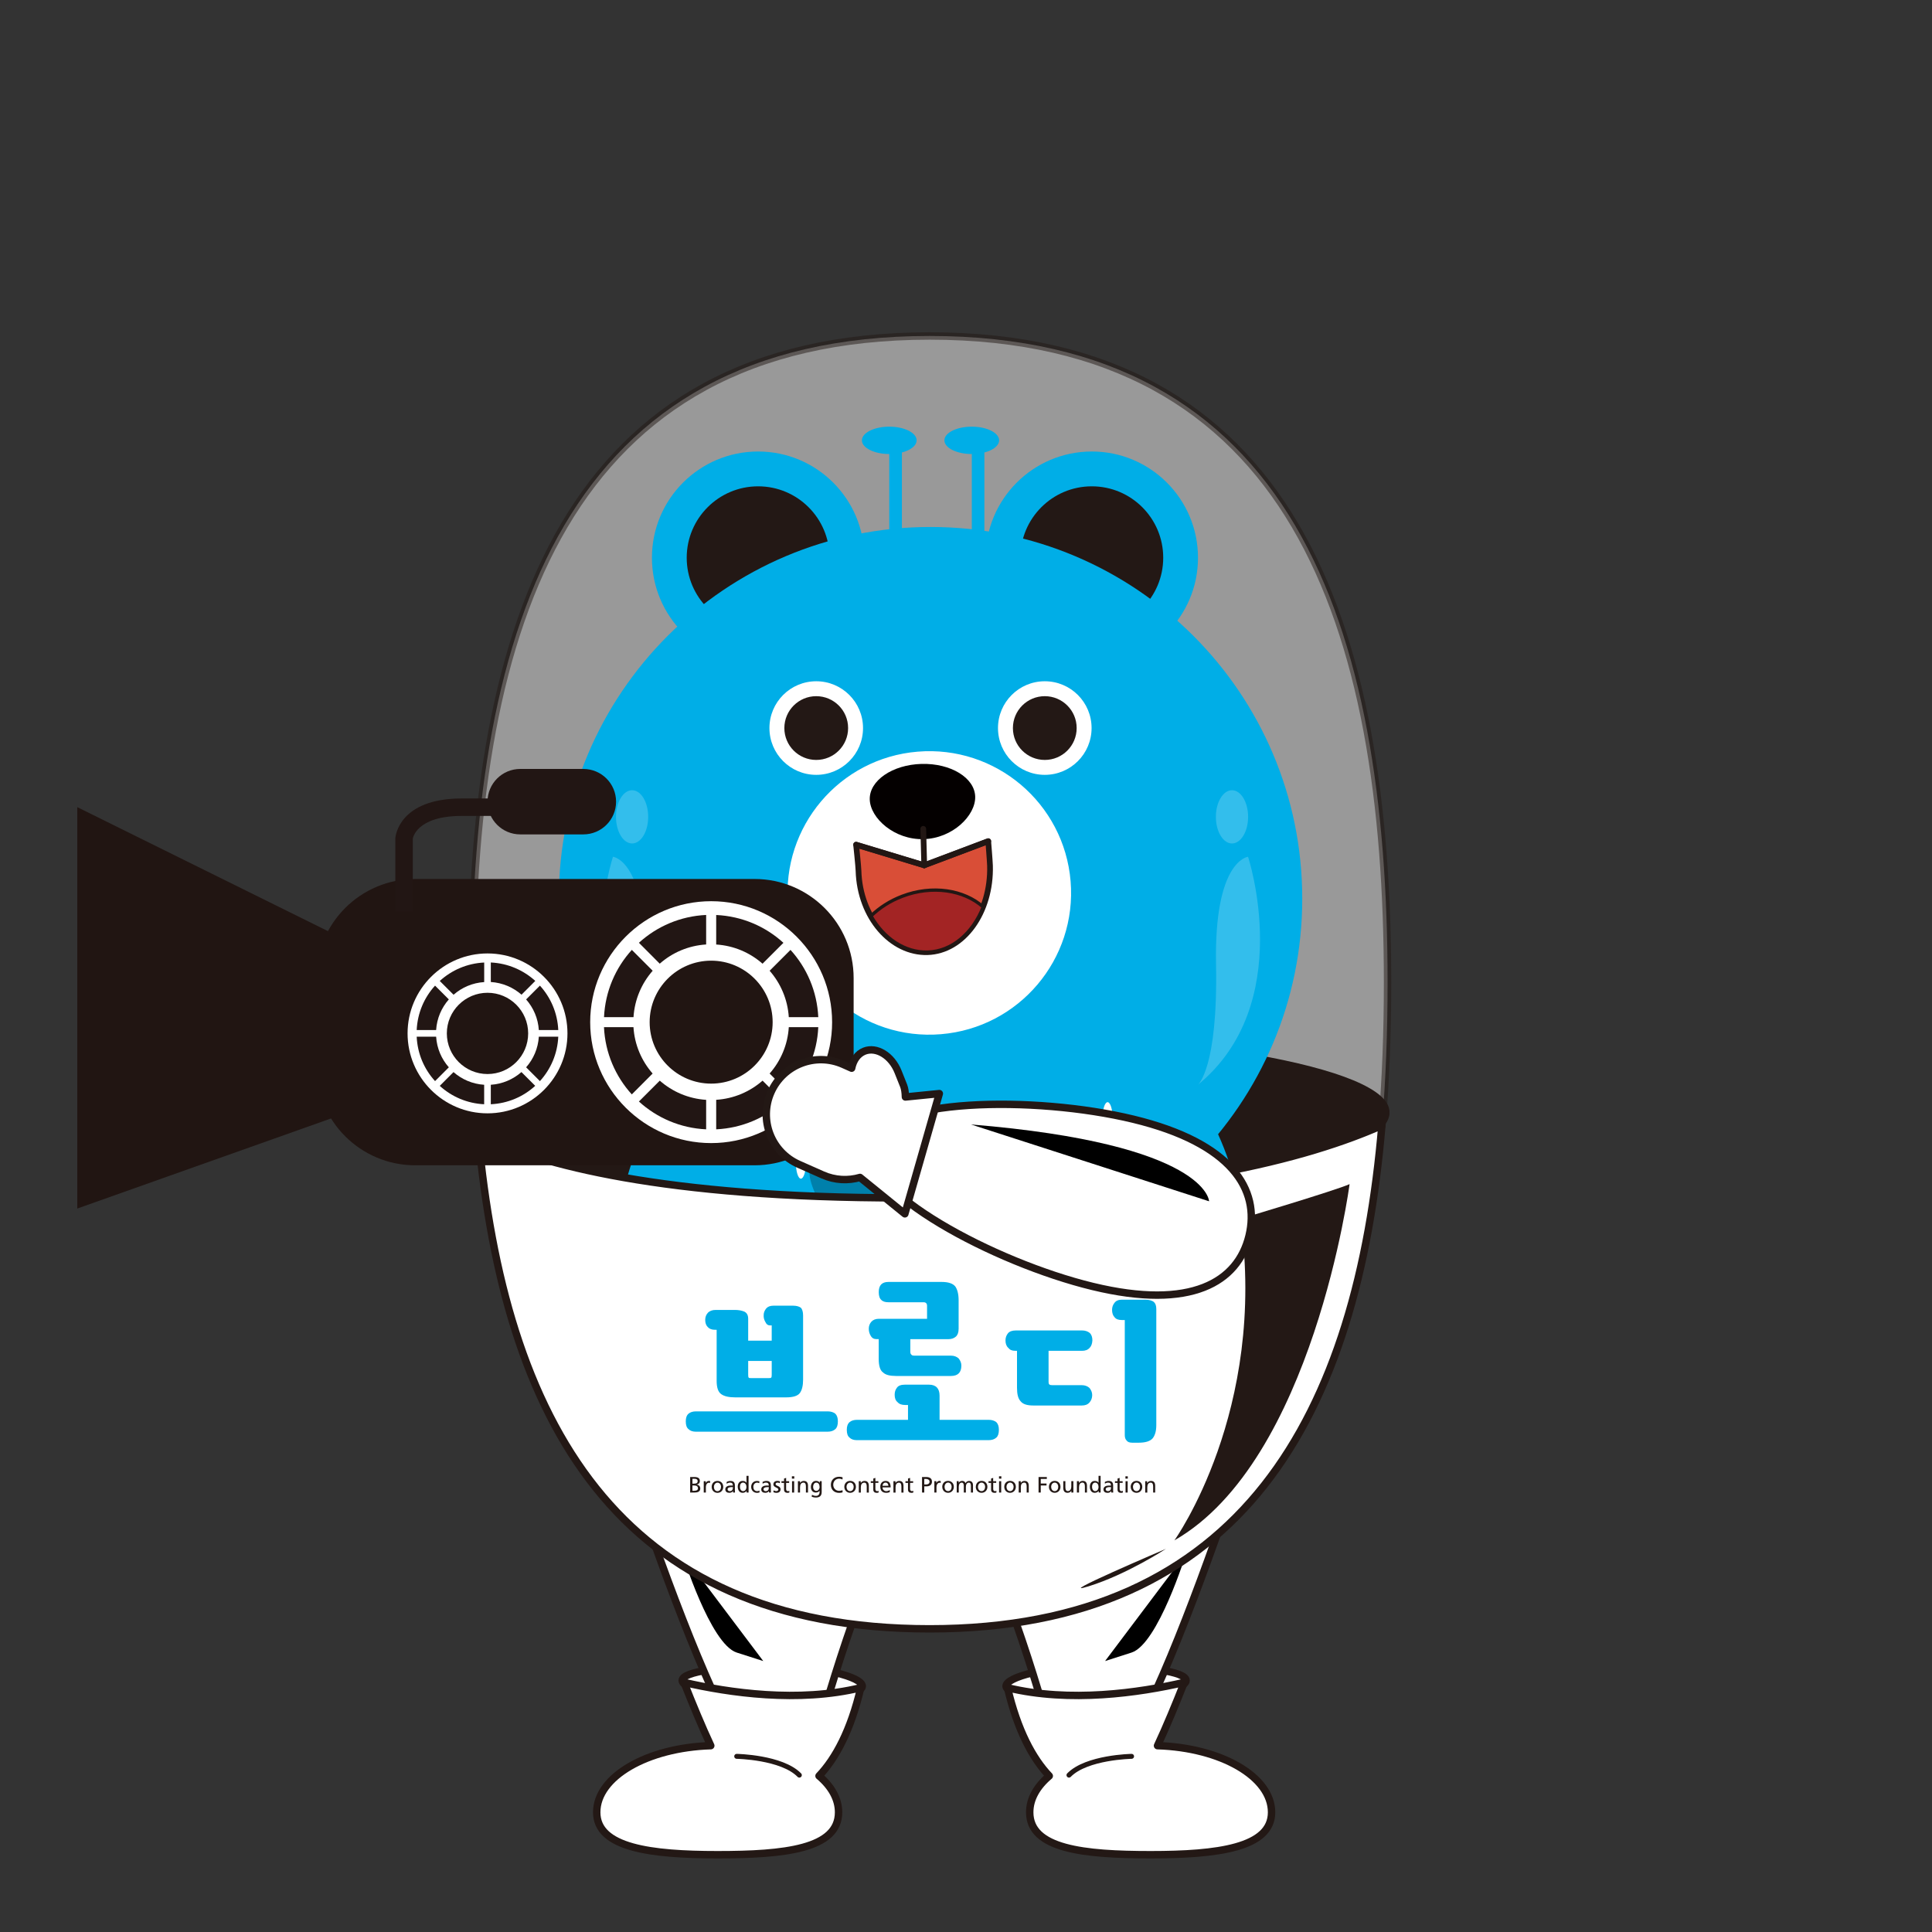 <?xml version="1.0" encoding="UTF-8"?>
<svg id="_레이어_1" data-name="레이어_1" xmlns="http://www.w3.org/2000/svg" viewBox="0 0 500 500">
  <rect x="0" y="0" width="500" height="500" fill="#333333" stroke="none"/>
  <defs>
    <style>
      .cls-1, .cls-2, .cls-3, .cls-4, .cls-5, .cls-6 {
        fill: #fff;
      }

      .cls-1, .cls-7 {
        opacity: .2;
      }

      .cls-8 {
        fill: #a32424;
        stroke-width: .85px;
      }

      .cls-8, .cls-9, .cls-4, .cls-10, .cls-6 {
        stroke-linejoin: round;
      }

      .cls-8, .cls-9, .cls-10 {
        stroke: #221714;
      }

      .cls-8, .cls-9, .cls-10, .cls-6 {
        stroke-linecap: round;
      }

      .cls-11 {
        fill: #231815;
      }

      .cls-12 {
        fill: #221614;
      }

      .cls-9 {
        fill: none;
      }

      .cls-9, .cls-10 {
        stroke-width: 1.48px;
      }

      .cls-3, .cls-4, .cls-5 {
        stroke-width: 1.92px;
      }

      .cls-3, .cls-4, .cls-5, .cls-6 {
        stroke: #231815;
      }

      .cls-3, .cls-5 {
        stroke-miterlimit: 10;
      }

      .cls-13 {
        fill: #0080ab;
      }

      .cls-14 {
        fill: #00aee7;
      }

      .cls-15 {
        fill: #211512;
      }

      .cls-16 {
        fill: #040000;
      }

      .cls-10 {
        fill: #d94e37;
      }

      .cls-5 {
        opacity: .5;
      }

      .cls-6 {
        stroke-width: 1.28px;
      }
    </style>
  </defs>
  <path class="cls-5" d="M357.64,291.26c1.01-11.91,1.46-24.3,1.46-37.01,0-92.4-24.38-167.3-118.5-167.3s-118.51,74.9-118.51,167.3c0,13.61.51,26.84,1.68,39.51,16.07,7.66,47.9,16.26,109.86,16.26,68.83,0,105.8-10.62,124.01-18.75Z"/>
  <path class="cls-11" d="M359.56,288.22c0-11.38-55.79-19.42-120.43-19.42s-117.4,9.53-117.4,20.91c0,.82.16,2.7.7,3.5,6.87,10.2,56.72,16.8,116.7,16.8,64.65,0,120.43-10.41,120.43-21.79Z"/>
  <path class="cls-11" d="M359.59,287.73c0-11.56-53.23-20.93-118.88-20.93s-118.88,9.37-118.88,20.93,53.23,20.93,118.88,20.93,118.88-9.37,118.88-20.93Z"/>
  <g>
    <g>
      <path class="cls-14" d="M223.69,144.34c0,15.18-12.31,27.49-27.49,27.49s-27.48-12.31-27.48-27.49,12.3-27.49,27.48-27.49,27.49,12.31,27.49,27.49Z"/>
      <path class="cls-11" d="M214.68,144.34c0,10.2-8.27,18.48-18.48,18.48s-18.48-8.28-18.48-18.48,8.28-18.48,18.48-18.48,18.48,8.27,18.48,18.48Z"/>
    </g>
    <g>
      <path class="cls-14" d="M310.04,144.34c0,15.18-12.3,27.49-27.48,27.49s-27.49-12.31-27.49-27.49,12.31-27.49,27.49-27.49,27.48,12.31,27.48,27.49Z"/>
      <path class="cls-11" d="M301.04,144.34c0,10.2-8.27,18.48-18.48,18.48s-18.48-8.28-18.48-18.48,8.27-18.48,18.48-18.48,18.48,8.27,18.48,18.48Z"/>
    </g>
  </g>
  <path class="cls-14" d="M337.02,232.58c0,53.12-43.07,96.2-96.2,96.2s-96.2-43.07-96.2-96.2,43.07-96.2,96.2-96.2,96.2,43.06,96.2,96.2Z"/>
  <g class="cls-7">
    <path class="cls-2" d="M158.64,221.72s-12.6,38.07,13,59.05c0,0-5.24-4.16-4.72-31.18.53-27.02-8.28-27.86-8.28-27.86Z"/>
    <path class="cls-2" d="M322.99,221.72s12.6,38.07-13,59.05c0,0,5.24-4.16,4.72-31.18-.53-27.02,8.29-27.86,8.29-27.86Z"/>
  </g>
  <path class="cls-14" d="M322.4,327.01c0,45.06-36.53,68.97-81.59,68.97s-81.59-23.92-81.59-68.97,36.53-81.59,81.59-81.59,81.59,36.52,81.59,81.59Z"/>
  <path class="cls-13" d="M211.89,310.87s23.14,18.6,36.39,16.36c13.25-2.24,27.07-17.27,26.7-20.31-.38-3.05-10.5-9.46-25.82-1.11-15.32,8.35-48.89-18.59-37.26,5.07Z"/>
  <g>
    <g>
      <path class="cls-14" d="M237.22,113.96c0,1.95-3.17,3.54-7.08,3.54s-7.08-1.59-7.08-3.54,3.17-3.54,7.08-3.54,7.08,1.59,7.08,3.54Z"/>
      <path class="cls-14" d="M233.41,142.7c0,.9-.73,1.63-1.63,1.63h0c-.91,0-1.64-.73-1.64-1.63v-27.11c0-.9.73-1.63,1.64-1.63h0c.9,0,1.63.73,1.63,1.63v27.11Z"/>
    </g>
    <g>
      <path class="cls-14" d="M258.57,113.96c0,1.95-3.17,3.54-7.08,3.54s-7.08-1.59-7.08-3.54,3.17-3.54,7.08-3.54,7.08,1.59,7.08,3.54Z"/>
      <path class="cls-14" d="M254.76,142.7c0,.9-.73,1.63-1.63,1.63h0c-.91,0-1.63-.73-1.63-1.63v-27.11c0-.9.73-1.63,1.63-1.63h0c.9,0,1.63.73,1.63,1.63v27.11Z"/>
    </g>
  </g>
  <g>
    <g>
      <path class="cls-2" d="M223.35,188.42c0,6.69-5.42,12.11-12.11,12.11s-12.11-5.42-12.11-12.11,5.42-12.11,12.11-12.11,12.11,5.42,12.11,12.11Z"/>
      <path class="cls-11" d="M219.49,188.42c0,4.56-3.69,8.25-8.25,8.25s-8.25-3.69-8.25-8.25,3.7-8.25,8.25-8.25,8.25,3.69,8.25,8.25Z"/>
    </g>
    <g>
      <path class="cls-2" d="M282.5,188.42c0,6.69-5.42,12.11-12.11,12.11s-12.11-5.42-12.11-12.11,5.42-12.11,12.11-12.11,12.11,5.42,12.11,12.11Z"/>
      <path class="cls-11" d="M278.64,188.42c0,4.56-3.69,8.25-8.25,8.25s-8.25-3.69-8.25-8.25,3.7-8.25,8.25-8.25,8.25,3.69,8.25,8.25Z"/>
    </g>
  </g>
  <path class="cls-2" d="M199.13,289.4c0,2.31-.58,4.17-1.31,4.17s-1.3-1.86-1.3-4.17.58-4.16,1.3-4.16,1.31,1.86,1.31,4.16Z"/>
  <path class="cls-2" d="M208.57,300.88c0,2.3-.58,4.16-1.3,4.16s-1.3-1.86-1.3-4.16.58-4.17,1.3-4.17,1.3,1.87,1.3,4.17Z"/>
  <path class="cls-2" d="M221.33,289.4c0,2.31-.58,4.17-1.3,4.17s-1.3-1.86-1.3-4.17.58-4.16,1.3-4.16,1.3,1.86,1.3,4.16Z"/>
  <path class="cls-2" d="M230.93,300.88c0,2.3-.58,4.16-1.3,4.16s-1.3-1.86-1.3-4.16.58-4.17,1.3-4.17,1.3,1.87,1.3,4.17Z"/>
  <path class="cls-2" d="M243.54,289.4c0,2.31-.58,4.17-1.3,4.17s-1.3-1.86-1.3-4.17.58-4.16,1.3-4.16,1.3,1.86,1.3,4.16Z"/>
  <path class="cls-2" d="M253.29,300.88c0,2.3-.58,4.16-1.3,4.16s-1.3-1.86-1.3-4.16.58-4.17,1.3-4.17,1.3,1.87,1.3,4.17Z"/>
  <path class="cls-2" d="M265.74,289.4c0,2.31-.58,4.17-1.3,4.17s-1.3-1.86-1.3-4.17.58-4.16,1.3-4.16,1.3,1.86,1.3,4.16Z"/>
  <path class="cls-2" d="M287.94,289.4c0,2.31-.58,4.17-1.3,4.17s-1.3-1.86-1.3-4.17.58-4.16,1.3-4.16,1.3,1.86,1.3,4.16Z"/>
  <path class="cls-2" d="M275.65,300.88c0,2.3-.58,4.16-1.3,4.16s-1.3-1.86-1.3-4.16.58-4.17,1.3-4.17,1.3,1.87,1.3,4.17Z"/>
  <path class="cls-1" d="M323.01,211.4c0,3.8-1.87,6.89-4.17,6.89s-4.17-3.09-4.17-6.89,1.87-6.89,4.17-6.89,4.17,3.08,4.17,6.89Z"/>
  <path class="cls-1" d="M167.75,211.4c0,3.8-1.86,6.89-4.16,6.89s-4.17-3.09-4.17-6.89,1.86-6.89,4.17-6.89,4.16,3.08,4.16,6.89Z"/>
  <g>
    <path class="cls-4" d="M223.16,436.36c0,2.34-10.63,3.27-23.27,3.27s-23.34-2.4-23.34-4.73,10.71-3.72,23.34-3.72,23.27,2.85,23.27,5.19Z"/>
    <path class="cls-3" d="M151.72,345.87s30.87,102.85,46.51,114.34c15.64,11.48,3.53-2.92,40.56-85.65"/>
    <g>
      <path class="cls-4" d="M211.96,459.61c4.29-4.51,8.22-11.78,10.81-22.83-16.13,3.93-34.06,1.32-45.75-1.38,2.19,5.57,4.62,11.44,6.93,16.38-16.45.51-29.52,8.03-29.52,17.24s14.01,10.98,31.29,10.98,31.3-1.46,31.3-10.98c0-3.47-1.86-6.7-5.05-9.41Z"/>
      <path class="cls-6" d="M190.66,454.54s11.65.2,16.21,4.86"/>
    </g>
    <path d="M176.55,402.03s7.25,23.44,14.11,25.65l6.87,2.2"/>
  </g>
  <g>
    <path class="cls-4" d="M260.36,436.36c0,2.34,10.63,3.27,23.27,3.27s23.33-2.4,23.33-4.73-10.7-3.72-23.33-3.72-23.27,2.85-23.27,5.19Z"/>
    <path class="cls-3" d="M331.8,345.87s-30.87,102.85-46.51,114.34c-15.64,11.48-3.52-2.92-40.56-85.65"/>
    <g>
      <path class="cls-4" d="M271.55,459.61c-4.29-4.51-8.22-11.78-10.81-22.83,16.13,3.93,34.07,1.32,45.75-1.38-2.19,5.57-4.62,11.44-6.93,16.38,16.45.51,29.52,8.03,29.52,17.24s-14.01,10.98-31.29,10.98-31.3-1.46-31.3-10.98c0-3.47,1.86-6.7,5.06-9.41Z"/>
      <path class="cls-6" d="M292.85,454.54s-11.64.2-16.2,4.86"/>
    </g>
    <path d="M306.96,402.03s-7.24,23.44-14.11,25.65l-6.86,2.2"/>
  </g>
  <path class="cls-3" d="M233.62,310.01c-61.96,0-93.79-8.6-109.86-16.26,6.76,73.33,35.65,127.79,116.83,127.79s110.72-55.7,117.04-130.28c-18.22,8.13-55.18,18.75-124.01,18.75Z"/>
  <path class="cls-11" d="M321.03,315.42s24.73-7.37,28.24-8.97c0,0-9.41,71.65-45.33,92.19,0,0,24.05-33.52,17.09-83.22Z"/>
  <path class="cls-11" d="M301.74,400.84s-10.06,6.6-19.99,9.69c-9.93,3.08,19.99-9.69,19.99-9.69Z"/>
  <g>
    <path class="cls-14" d="M180.05,370.52c-.77,0-1.43-.22-1.86-.66-.49-.38-.71-1.04-.71-2.03,0-.88.22-1.54.71-1.97.44-.38,1.1-.6,1.92-.6h34.1c.82,0,1.48.22,1.97.6.44.44.66,1.1.66,1.97,0,.99-.22,1.64-.66,2.03-.49.44-1.15.66-1.97.66h-34.16ZM207.84,357.04c0,1.53-.27,2.69-.82,3.45-.55.77-1.75,1.15-3.62,1.15h-13.1c-1.64,0-2.85-.27-3.62-.82-.82-.55-1.21-1.7-1.21-3.46v-13.21h-.38c-.88,0-1.48-.22-1.92-.71-.44-.44-.66-1.04-.66-1.86,0-.71.22-1.32.71-1.86.44-.44,1.1-.71,1.97-.71h5.04c.93,0,1.75.16,2.41.44.66.33.99.93.99,1.86v5.65h6.09v-3.95h-.49c-.49,0-.88-.27-1.15-.88-.33-.55-.49-1.15-.44-1.81,0-.6.22-1.15.66-1.7.38-.44.99-.71,1.86-.71h5.1c.93,0,1.59.22,2.03.55.33.38.55,1.04.55,1.97v16.61ZM198.96,356.65c.27,0,.49,0,.6-.11.11-.06.16-.27.16-.71v-3.62h-6.09v3.62c0,.44.05.66.16.71.06.11.27.11.6.11h4.55Z"/>
    <path class="cls-14" d="M240.42,358.35c1.81,0,2.74.99,2.74,2.85v6.25h12.72c.82,0,1.48.22,1.97.6.44.44.66,1.1.66,1.97,0,.99-.22,1.64-.66,2.03-.49.44-1.15.66-1.97.66h-34.16c-.77,0-1.43-.22-1.86-.66-.49-.39-.71-1.04-.71-2.03,0-.88.22-1.53.71-1.97.44-.38,1.1-.6,1.92-.6h13.21v-3.84h-.71c-.88,0-1.54-.22-1.97-.71-.55-.44-.77-1.1-.77-1.92,0-.71.16-1.32.6-1.86.33-.49,1.04-.77,2.03-.77h6.25ZM235.59,346.57v3.23c0,.33.05.6.27.77.11.22.44.27.88.27h9.38c.82,0,1.48.27,1.97.71.44.55.71,1.15.71,1.86,0,1.81-.93,2.69-2.69,2.69h-14.2c-1.59,0-2.74-.27-3.4-.93-.77-.55-1.1-1.76-1.1-3.51v-5.1h-.6c-.66,0-1.15-.27-1.48-.88-.33-.55-.49-1.15-.49-1.81,0-.71.22-1.32.71-1.86.44-.44,1.04-.71,1.92-.71h12.45v-3.4c0-.55-.33-.88-.88-.88h-9.1c-.82,0-1.43-.16-1.86-.6-.44-.38-.66-1.04-.66-2.03,0-1.76.82-2.63,2.52-2.63h13.71c1.75,0,2.91.38,3.56,1.15.55.77.88,1.97.88,3.62v7.35c0,.99-.27,1.64-.71,2.03-.49.44-1.15.66-1.92.66h-9.87Z"/>
    <path class="cls-14" d="M262.68,349.58c-.77,0-1.32-.22-1.75-.77-.49-.44-.71-1.1-.71-1.92,0-.71.22-1.32.66-1.86.38-.44,1.04-.71,2.03-.71h17.11c.82,0,1.48.22,2.03.66.44.44.66,1.1.66,1.92-.05.82-.27,1.48-.71,1.92-.49.55-1.15.77-1.97.77h-8.66v7.95c0,.44.06.66.22.77.11.11.38.17.71.17h7.68c.82,0,1.48.27,1.97.71.44.55.71,1.15.71,1.86,0,.77-.27,1.43-.71,1.92-.49.55-1.15.77-1.97.77h-12.56c-1.59,0-2.69-.33-3.29-1.1-.66-.71-.93-1.86-.93-3.51v-9.54h-.49ZM296.51,336.37c.93,0,1.64.22,2.08.55.44.38.66.99.66,1.86v30.04c0,1.54-.33,2.63-.93,3.4-.66.77-1.86,1.15-3.67,1.15h-1.59c-.71,0-1.21-.16-1.48-.55-.33-.33-.49-.77-.49-1.43v-29.77h-.77c-.88,0-1.48-.22-1.86-.71-.44-.44-.66-1.1-.66-1.92,0-.71.22-1.32.66-1.86.38-.49.99-.77,1.86-.77h6.2Z"/>
  </g>
  <g>
    <path class="cls-11" d="M179.2,384.44h.38c.49,0,1.05.1,1.05.72,0,.54-.47.65-.99.65h-.44v-1.37ZM178.62,386.27h1.07c.82,0,1.54-.2,1.54-1.06,0-.58-.39-.94-.93-.98v-.02c.51-.12.82-.4.82-.95,0-.75-.58-1.01-1.41-1.01h-1.1v4.02ZM179.2,382.71h.61c.33,0,.74.13.74.61,0,.59-.48.65-1.03.65h-.32v-1.25Z"/>
    <path class="cls-11" d="M182.13,386.27h.55s0-1.34,0-1.34c0-.74.31-1.2.8-1.2.09,0,.2.02.3.04v-.47c-.12-.03-.19-.05-.36-.04-.31,0-.62.22-.77.52h-.01s0-.45,0-.45h-.51v2.95Z"/>
    <path class="cls-11" d="M185.69,383.26c.89,0,1.49.65,1.49,1.55,0,.85-.61,1.54-1.5,1.54s-1.5-.69-1.5-1.54c0-.9.6-1.55,1.51-1.55ZM185.69,385.91c.62,0,.91-.58.91-1.1,0-.56-.34-1.11-.91-1.1-.58,0-.93.54-.93,1.11,0,.52.28,1.1.93,1.1Z"/>
    <path class="cls-11" d="M189.66,385.13c0,.44-.28.78-.82.78-.24,0-.54-.16-.54-.48,0-.52.72-.56,1.03-.56.11,0,.23,0,.34,0v.25ZM188.08,384c.21-.19.55-.3.85-.3.54,0,.72.26.72.77-.21-.02-.36-.02-.57-.02-.57,0-1.37.23-1.37.97,0,.65.44.92,1.08.92.49,0,.78-.27.91-.45h.01v.38s.51,0,.51,0c-.01-.08-.03-.24-.03-.57v-1.22c0-.81-.33-1.22-1.19-1.21-.37,0-.69.11-.96.28l.03.46Z"/>
    <path class="cls-11" d="M191.5,384.79c-.02-.54.22-1.09.8-1.09s.88.56.88,1.11c0,.5-.25,1.09-.87,1.09-.58,0-.83-.65-.81-1.11ZM193.2,386.27h.53v-4.33s-.54,0-.54,0v1.79h-.02c-.16-.27-.46-.48-.97-.47-.85,0-1.27.7-1.27,1.49s.38,1.59,1.27,1.59c.52,0,.85-.27,1-.48h.01v.41Z"/>
    <path class="cls-11" d="M196.56,383.38c-.16-.06-.44-.11-.66-.11-.9,0-1.5.65-1.5,1.54,0,.85.61,1.54,1.5,1.54.2,0,.46-.02.68-.12l-.05-.49c-.16.12-.4.17-.58.17-.71,0-.99-.58-.99-1.1,0-.56.35-1.1.95-1.1.17,0,.38.04.58.13l.05-.45Z"/>
    <path class="cls-11" d="M198.96,385.13c0,.44-.28.78-.82.78-.25,0-.55-.17-.55-.48,0-.52.73-.56,1.02-.56.12,0,.23,0,.35,0v.25ZM197.38,384c.21-.19.55-.3.86-.3.53,0,.72.26.72.77-.22-.02-.36-.02-.58-.02-.56,0-1.37.24-1.37.97,0,.65.44.92,1.08.92.5,0,.79-.27.92-.45h0v.37h.52c-.02-.08-.03-.24-.03-.57v-1.22c0-.81-.33-1.22-1.18-1.21-.38,0-.7.11-.98.28l.04.46Z"/>
    <path class="cls-11" d="M200.17,386.19c.25.12.54.16.81.16.53,0,1.03-.29,1.03-.92,0-.95-1.28-.77-1.28-1.37,0-.25.24-.36.52-.36.13,0,.46.07.57.15l.05-.48c-.22-.06-.42-.12-.68-.12-.58,0-1.04.3-1.04.91,0,.83,1.28.78,1.28,1.32,0,.31-.31.42-.56.42-.15,0-.46-.07-.67-.21l-.04.49Z"/>
    <path class="cls-11" d="M204.23,383.33h-.78v-.85s-.54.17-.54.17v.68h-.67v.44h.67v1.73c0,.58.34.85.9.85.18,0,.34-.05.47-.08v-.46c-.08.06-.2.1-.37.1-.25,0-.46-.18-.46-.52v-1.62h.78v-.44Z"/>
    <path class="cls-11" d="M204.98,386.27h.55v-2.94h-.55v2.94ZM205.56,382.06h-.62v.61h.62v-.61Z"/>
    <path class="cls-11" d="M206.52,383.33h.53v.47s0,0,0,0c.17-.33.56-.54.96-.54.77,0,1.1.47,1.1,1.27v1.74h-.54v-1.52c0-.69-.15-1.02-.62-1.05-.62,0-.9.49-.9,1.21v1.36h-.55v-2.94Z"/>
    <path class="cls-11" d="M212.65,386.15c0,.9-.46,1.41-1.51,1.41-.32,0-.59-.04-1.07-.2l.06-.5c.42.19.67.27,1.07.27.56,0,.91-.39.91-1.02v-.28h-.02c-.23.3-.61.44-.98.44-.84,0-1.25-.68-1.25-1.45,0-.76.42-1.57,1.31-1.57.52,0,.81.19.97.51h.01v-.44h.5v2.82ZM212.11,384.84c0-.62-.28-1.14-.86-1.14-.55,0-.82.59-.82,1.1,0,.55.31,1.03.82,1.03s.86-.45.86-.99Z"/>
    <path class="cls-11" d="M218.02,382.91c-.25-.16-.54-.23-.83-.23-.93,0-1.55.67-1.55,1.58s.68,1.57,1.52,1.57c.29,0,.67-.07.87-.19l.04.56c-.3.13-.68.15-.92.15-1.27,0-2.12-.82-2.12-2.1,0-1.24.9-2.07,2.13-2.07.31,0,.62.04.91.17l-.05.57Z"/>
    <path class="cls-11" d="M219.08,384.8c0-.56.35-1.1.93-1.1s.92.54.92,1.1c0,.52-.28,1.1-.92,1.1-.65,0-.93-.58-.93-1.1ZM218.51,384.8c0,.85.62,1.54,1.51,1.54.88,0,1.49-.69,1.49-1.54,0-.9-.6-1.55-1.49-1.55s-1.51.65-1.51,1.55Z"/>
    <path class="cls-11" d="M222.25,383.33h.51v.47h.01c.17-.33.56-.54.97-.54.77,0,1.11.48,1.11,1.28v1.74s-.54,0-.54,0v-1.52c0-.69-.15-1.02-.63-1.05-.61,0-.9.49-.9,1.21v1.36h-.53v-2.94Z"/>
    <path class="cls-11" d="M227.33,383.33h-.78v-.85l-.54.17v.68h-.66v.44s.66,0,.66,0v1.73c0,.58.34.85.9.85.17,0,.35-.04.47-.08v-.46c-.08.06-.2.1-.37.1-.24,0-.46-.18-.46-.53v-1.62h.78v-.44Z"/>
    <path class="cls-11" d="M228.39,384.52c.04-.39.26-.82.79-.82.46,0,.73.37.73.82h-1.53ZM230.27,385.61c-.13.11-.55.3-.91.3-.51,0-.97-.4-.97-.98h2.11c0-.95-.32-1.67-1.31-1.67-.82,0-1.38.62-1.37,1.49,0,.95.48,1.59,1.53,1.59.48,0,.72-.11.93-.19v-.55Z"/>
    <path class="cls-11" d="M231.22,383.33h.53v.47h0c.17-.33.56-.54.97-.54.76,0,1.1.48,1.1,1.28v1.74h-.54v-1.52c0-.69-.15-1.02-.62-1.05-.62,0-.89.49-.89,1.21v1.36h-.55v-2.94Z"/>
    <path class="cls-11" d="M236.32,383.33h-.79v-.85l-.54.17v.68s-.66,0-.66,0v.44h.66v1.73c0,.58.35.85.91.85.17,0,.34-.04.46-.08v-.47c-.07.06-.2.1-.37.1-.25,0-.46-.18-.46-.52v-1.62h.79v-.44Z"/>
    <path class="cls-11" d="M239.2,382.75h.48c.36,0,.89.19.89.7s-.44.72-.8.72h-.57v-1.41ZM238.62,386.27h.58v-1.6h.57c.73,0,1.42-.32,1.42-1.22s-.69-1.2-1.51-1.2h-1.06v4.02Z"/>
    <path class="cls-11" d="M241.81,386.27h.55v-1.34c0-.74.32-1.2.81-1.2.09,0,.2.02.29.04v-.47c-.11-.03-.19-.05-.36-.05-.31,0-.62.22-.76.52h-.02v-.45h-.51v2.94Z"/>
    <path class="cls-11" d="M243.86,384.8c0,.85.61,1.54,1.5,1.54.87,0,1.49-.69,1.49-1.54,0-.9-.6-1.54-1.49-1.55-.91,0-1.51.65-1.51,1.55ZM244.45,384.8c0-.56.34-1.1.92-1.11.57,0,.91.55.91,1.11,0,.52-.28,1.1-.91,1.1-.65,0-.92-.58-.92-1.1Z"/>
    <path class="cls-11" d="M247.59,386.27h.54v-1.48c0-.55.22-1.09.78-1.09.43,0,.52.46.52.82v1.75h.54v-1.48c0-.55.22-1.1.78-1.09.44,0,.52.46.52.82v1.75h.54v-1.88c0-.64-.27-1.13-1.02-1.13-.27,0-.71.15-.91.57-.16-.4-.5-.58-.83-.58-.43,0-.73.16-.94.5h0v-.43h-.51v2.94Z"/>
    <path class="cls-11" d="M252.53,384.8c0,.85.61,1.54,1.5,1.54.89,0,1.51-.69,1.51-1.54,0-.9-.61-1.55-1.5-1.55s-1.5.65-1.5,1.55ZM253.1,384.8c0-.56.35-1.11.92-1.1.58,0,.93.54.93,1.1,0,.52-.29,1.1-.93,1.1-.64,0-.93-.58-.93-1.1Z"/>
    <path class="cls-11" d="M257.82,383.33h-.79v-.85l-.54.17v.68h-.66v.44s.66,0,.66,0v1.73c0,.58.35.85.91.85.17,0,.35-.04.47-.08v-.46c-.08.06-.2.1-.37.1-.25,0-.46-.18-.46-.53v-1.62h.78v-.44Z"/>
    <path class="cls-11" d="M258.56,383.33h.55v2.94h-.55v-2.94ZM259.15,382.67h-.61v-.61h.61v.61Z"/>
    <path class="cls-11" d="M259.9,384.8c0,.85.62,1.54,1.5,1.54s1.5-.69,1.5-1.54c0-.9-.6-1.55-1.5-1.55s-1.5.65-1.5,1.55ZM260.48,384.8c0-.56.35-1.1.92-1.11.58,0,.92.55.92,1.11,0,.52-.29,1.1-.92,1.1-.64,0-.92-.58-.92-1.1Z"/>
    <path class="cls-11" d="M263.64,383.33h.53v.47h.01c.16-.33.55-.54.96-.54.76,0,1.1.48,1.1,1.27v1.74s-.54,0-.54,0v-1.52c0-.69-.15-1.03-.62-1.05-.62,0-.9.49-.89,1.21v1.36h-.55v-2.94Z"/>
    <path class="cls-11" d="M268.78,382.25h2.14v.5h-1.57v1.18h1.49v.51h-1.49v1.83s-.57,0-.57,0v-4.02Z"/>
    <path class="cls-11" d="M272.04,384.8c0-.56.33-1.1.92-1.1s.91.54.91,1.1c0,.52-.28,1.1-.91,1.1s-.92-.58-.92-1.1ZM271.46,384.8c0,.85.61,1.54,1.5,1.54.89,0,1.49-.69,1.49-1.54,0-.9-.6-1.55-1.49-1.55s-1.5.65-1.5,1.55Z"/>
    <path class="cls-11" d="M277.79,386.27h-.53v-.46h-.01c-.17.33-.56.53-.97.53-.76,0-1.1-.48-1.1-1.27v-1.75s.54,0,.54,0v1.52c0,.69.15,1.03.62,1.05.62,0,.91-.5.91-1.21v-1.36h.54s0,2.94,0,2.94Z"/>
    <path class="cls-11" d="M278.71,386.27h.54v-1.36c0-.72.28-1.21.89-1.22.47.03.63.37.63,1.05v1.52h.54v-1.74c0-.8-.34-1.27-1.1-1.27-.41,0-.8.2-.96.54h-.02v-.47h-.53v2.94Z"/>
    <path class="cls-11" d="M282.62,384.79c-.01-.53.23-1.09.81-1.09s.87.56.87,1.11c0,.5-.25,1.09-.87,1.09-.58,0-.82-.65-.81-1.11ZM284.33,386.27h.51v-4.33h-.54v1.79s0,0,0,0c-.17-.27-.47-.48-.98-.47-.86,0-1.27.7-1.27,1.49s.37,1.59,1.26,1.59c.53,0,.86-.27,1.01-.48h.02s0,.41,0,.41Z"/>
    <path class="cls-11" d="M287.52,385.12c0,.45-.28.78-.82.78-.24,0-.55-.17-.55-.48,0-.52.73-.56,1.02-.56.11,0,.23,0,.35,0v.25ZM285.93,384c.23-.19.55-.3.86-.3.55,0,.73.26.73.77-.22-.01-.35-.01-.58-.01-.55,0-1.36.23-1.36.97,0,.65.45.92,1.08.92.5,0,.79-.27.92-.45h.02v.37s.5,0,.5,0c0-.08-.02-.24-.02-.57v-1.22c0-.81-.34-1.22-1.18-1.22-.37,0-.7.12-.97.28l.02.46Z"/>
    <path class="cls-11" d="M290.54,383.76h-.78s0,1.62,0,1.62c0,.34.21.53.45.53.17,0,.29-.05.38-.1v.46c-.12.04-.29.08-.46.08-.55,0-.91-.27-.91-.85v-1.73h-.67v-.44h.67v-.68l.54-.17v.85h.78v.44Z"/>
    <path class="cls-11" d="M291.87,382.06h-.61v.61s.61,0,.61,0v-.61ZM291.29,386.27h.55v-2.94h-.55v2.94Z"/>
    <path class="cls-11" d="M293.21,384.8c0-.56.35-1.11.93-1.11.57,0,.91.55.91,1.11,0,.52-.27,1.1-.91,1.1s-.93-.58-.93-1.1ZM292.63,384.8c0,.85.61,1.54,1.5,1.54.88,0,1.49-.69,1.49-1.54,0-.9-.6-1.55-1.5-1.55s-1.5.65-1.5,1.55Z"/>
    <path class="cls-11" d="M296.37,383.33h.51v.47h.02c.16-.33.56-.54.97-.54.76,0,1.09.47,1.09,1.27v1.74h-.53v-1.52c0-.69-.16-1.02-.62-1.05-.62,0-.89.5-.89,1.22v1.36h-.54v-2.94Z"/>
  </g>
  <g>
    <path class="cls-2" d="M277.07,228.06c1.67,20.19-13.35,37.92-33.54,39.59-20.19,1.68-37.92-13.34-39.59-33.53-1.67-20.19,13.34-37.92,33.53-39.59,20.19-1.68,37.92,13.33,39.6,33.53Z"/>
    <g>
      <path class="cls-10" d="M256.21,224c.35,12.12-6.9,22.15-16.18,22.42-9.28.27-17.5-8.95-17.85-21.06-.03-1.15-.62-6.75-.62-6.75l17.63,5.33,16.56-6.24s.42,5.02.46,6.31Z"/>
      <g>
        <path class="cls-16" d="M252.38,206.17c.13,4.88-5.83,10.8-13.36,11-7.53.2-13.79-5.39-13.93-10.27-.13-4.89,5.88-9,13.41-9.2,7.53-.2,13.75,3.58,13.88,8.47Z"/>
        <line class="cls-9" x1="239.19" y1="223.94" x2="238.94" y2="214.5"/>
        <line class="cls-9" x1="239.19" y1="223.94" x2="221.57" y2="218.6"/>
        <line class="cls-9" x1="239.19" y1="223.94" x2="255.76" y2="217.7"/>
      </g>
      <path class="cls-8" d="M233.5,231.95c-3.17,1.2-5.89,2.98-8.09,5.1,3.29,5.83,8.76,9.52,14.68,9.35,6.31-.18,11.68-4.88,14.36-11.68-4.99-4.42-13.16-5.74-20.95-2.77Z"/>
    </g>
  </g>
  <g>
    <path class="cls-15" d="M220.92,275.93c0,14.17-11.49,25.65-25.66,25.65h-87.79c-14.16,0-25.65-11.48-25.65-25.65v-22.8c0-14.17,11.49-25.65,25.65-25.65h87.79c14.17,0,25.66,11.48,25.66,25.65v22.8Z"/>
    <polygon class="cls-15" points="101.62 249.26 20 208.89 20 312.77 101.62 283.79 101.62 249.26"/>
    <path class="cls-2" d="M216.72,264.54c0,18.04-14.63,32.66-32.67,32.66s-32.68-14.62-32.68-32.66,14.64-32.68,32.68-32.68,32.67,14.62,32.67,32.68"/>
    <path class="cls-15" d="M150,264.54c0-18.77,15.28-34.05,34.05-34.05s34.05,15.28,34.05,34.05-15.28,34.04-34.05,34.04-34.05-15.27-34.05-34.04M152.74,264.54c0,17.26,14.05,31.29,31.31,31.29s31.3-14.04,31.3-31.29-14.04-31.31-31.3-31.31-31.31,14.05-31.31,31.31"/>
    <path class="cls-15" d="M200.65,264.54c0,9.17-7.44,16.6-16.61,16.6s-16.62-7.43-16.62-16.6,7.45-16.62,16.62-16.62,16.61,7.44,16.61,16.62"/>
    <path class="cls-2" d="M166.73,264.54c0-9.55,7.77-17.32,17.32-17.32s17.31,7.77,17.31,17.32-7.77,17.3-17.31,17.3-17.32-7.76-17.32-17.3M168.13,264.54c0,8.77,7.14,15.9,15.92,15.9s15.91-7.13,15.91-15.9-7.14-15.92-15.91-15.92-15.92,7.14-15.92,15.92"/>
    <path class="cls-12" d="M182.75,244.43v-7.64c-6.69.31-12.76,2.97-17.4,7.2l5.39,5.41c3.24-2.86,7.41-4.68,12-4.97"/>
    <path class="cls-12" d="M168.91,251.23l-5.39-5.4c-4.22,4.64-6.89,10.71-7.2,17.41h7.63c.29-4.59,2.11-8.76,4.96-12.01"/>
    <path class="cls-12" d="M197.35,249.4l5.4-5.4c-4.64-4.23-10.7-6.89-17.4-7.2v7.64c4.59.29,8.75,2.11,12,4.97"/>
    <path class="cls-12" d="M204.14,263.24h7.63c-.31-6.7-2.97-12.77-7.19-17.41l-5.4,5.4c2.84,3.24,4.67,7.42,4.96,12.01"/>
    <path class="cls-12" d="M204.14,265.83c-.28,4.58-2.11,8.76-4.96,12l5.4,5.4c4.22-4.64,6.89-10.71,7.19-17.4h-7.63Z"/>
    <path class="cls-12" d="M185.35,284.63v7.64c6.69-.32,12.76-2.98,17.4-7.2l-5.4-5.4c-3.25,2.85-7.42,4.67-12,4.96"/>
    <path class="cls-12" d="M170.75,279.67l-5.4,5.4c4.64,4.22,10.71,6.89,17.4,7.2v-7.63c-4.6-.3-8.76-2.12-12-4.97"/>
    <path class="cls-12" d="M163.94,265.83h-7.63c.31,6.69,2.98,12.76,7.2,17.4l5.39-5.4c-2.85-3.25-4.67-7.42-4.96-12"/>
    <path class="cls-2" d="M147.76,267.44c0,11.93-9.66,21.6-21.59,21.6s-21.6-9.67-21.6-21.6,9.66-21.59,21.6-21.59,21.59,9.67,21.59,21.59"/>
    <path class="cls-15" d="M103.66,267.44c0-12.41,10.1-22.5,22.5-22.5s22.5,10.09,22.5,22.5-10.09,22.5-22.5,22.5-22.5-10.09-22.5-22.5M105.48,267.44c0,11.41,9.29,20.69,20.69,20.69s20.69-9.28,20.69-20.69-9.28-20.69-20.69-20.69-20.69,9.28-20.69,20.69"/>
    <path class="cls-15" d="M137.15,267.44c0,6.07-4.92,10.98-10.99,10.98s-10.99-4.91-10.99-10.98,4.92-10.97,10.99-10.97,10.99,4.91,10.99,10.97"/>
    <path class="cls-2" d="M114.72,267.44c0-6.3,5.13-11.43,11.45-11.43s11.45,5.13,11.45,11.43-5.13,11.44-11.45,11.44-11.45-5.13-11.45-11.44M115.64,267.44c0,5.8,4.72,10.52,10.53,10.52s10.52-4.72,10.52-10.52-4.72-10.51-10.52-10.51-10.53,4.72-10.53,10.51"/>
    <path class="cls-12" d="M125.31,254.15v-5.05c-4.42.21-8.43,1.98-11.5,4.77l3.57,3.57c2.15-1.89,4.9-3.09,7.94-3.28"/>
    <path class="cls-12" d="M116.16,258.65l-3.57-3.57c-2.8,3.07-4.55,7.07-4.75,11.5h5.03c.19-3.03,1.39-5.78,3.29-7.94"/>
    <path class="cls-12" d="M134.96,257.43l3.57-3.57c-3.07-2.79-7.08-4.56-11.51-4.77v5.05c3.04.2,5.78,1.39,7.94,3.28"/>
    <path class="cls-12" d="M139.45,266.58h5.03c-.2-4.43-1.96-8.44-4.75-11.5l-3.57,3.57c1.89,2.15,3.1,4.91,3.29,7.94"/>
    <path class="cls-12" d="M139.45,268.29c-.19,3.03-1.4,5.79-3.29,7.93l3.57,3.57c2.79-3.07,4.55-7.07,4.75-11.5h-5.03Z"/>
    <path class="cls-12" d="M127.02,280.74v5.04c4.43-.21,8.44-1.97,11.49-4.77l-3.56-3.56c-2.16,1.89-4.9,3.09-7.94,3.29"/>
    <path class="cls-12" d="M117.37,277.45l-3.56,3.57c3.06,2.79,7.07,4.55,11.49,4.76v-5.04c-3.04-.2-5.79-1.4-7.94-3.29"/>
    <path class="cls-12" d="M112.88,268.29h-5.04c.2,4.43,1.95,8.43,4.75,11.5l3.57-3.57c-1.9-2.14-3.1-4.9-3.29-7.93"/>
    <path class="cls-12" d="M102.31,235.89h4.52v-18.82c.02-.06.79-5.91,12.72-5.91h28.21v-4.52h-28.21c-16.37,0-17.21,9.87-17.24,10.29v18.97Z"/>
    <path class="cls-12" d="M159.44,207.47c0,4.67-3.79,8.47-8.48,8.47h-16.32c-4.68,0-8.47-3.8-8.47-8.47s3.79-8.47,8.47-8.47h16.32c4.68,0,8.48,3.79,8.48,8.47"/>
  </g>
  <g>
    <path class="cls-3" d="M282.81,332.94c-25.51-6.18-60.56-24.92-57.66-36.88,2.89-11.95,42.63-12.59,68.15-6.41,25.51,6.18,32.84,18.21,29.95,30.17-2.9,11.95-14.92,19.3-40.43,13.12Z"/>
    <path class="cls-4" d="M218.19,275.46l2.22.99c.4-2.05,1.54-3.71,3.28-4.41,3.15-1.25,7.06,1.14,8.73,5.34l1.45,3.63c.28.73.43,1.74.45,2.89l8.78-.88-8.92,31.12-11.61-9.42c-3.08.89-6.48.75-9.65-.65l-6.18-2.74c-7.15-3.16-10.37-11.51-7.21-18.66,3.16-7.15,11.51-10.38,18.66-7.21Z"/>
    <path d="M312.91,310.89s-.33-14.86-61.61-19.88"/>
  </g>
</svg>